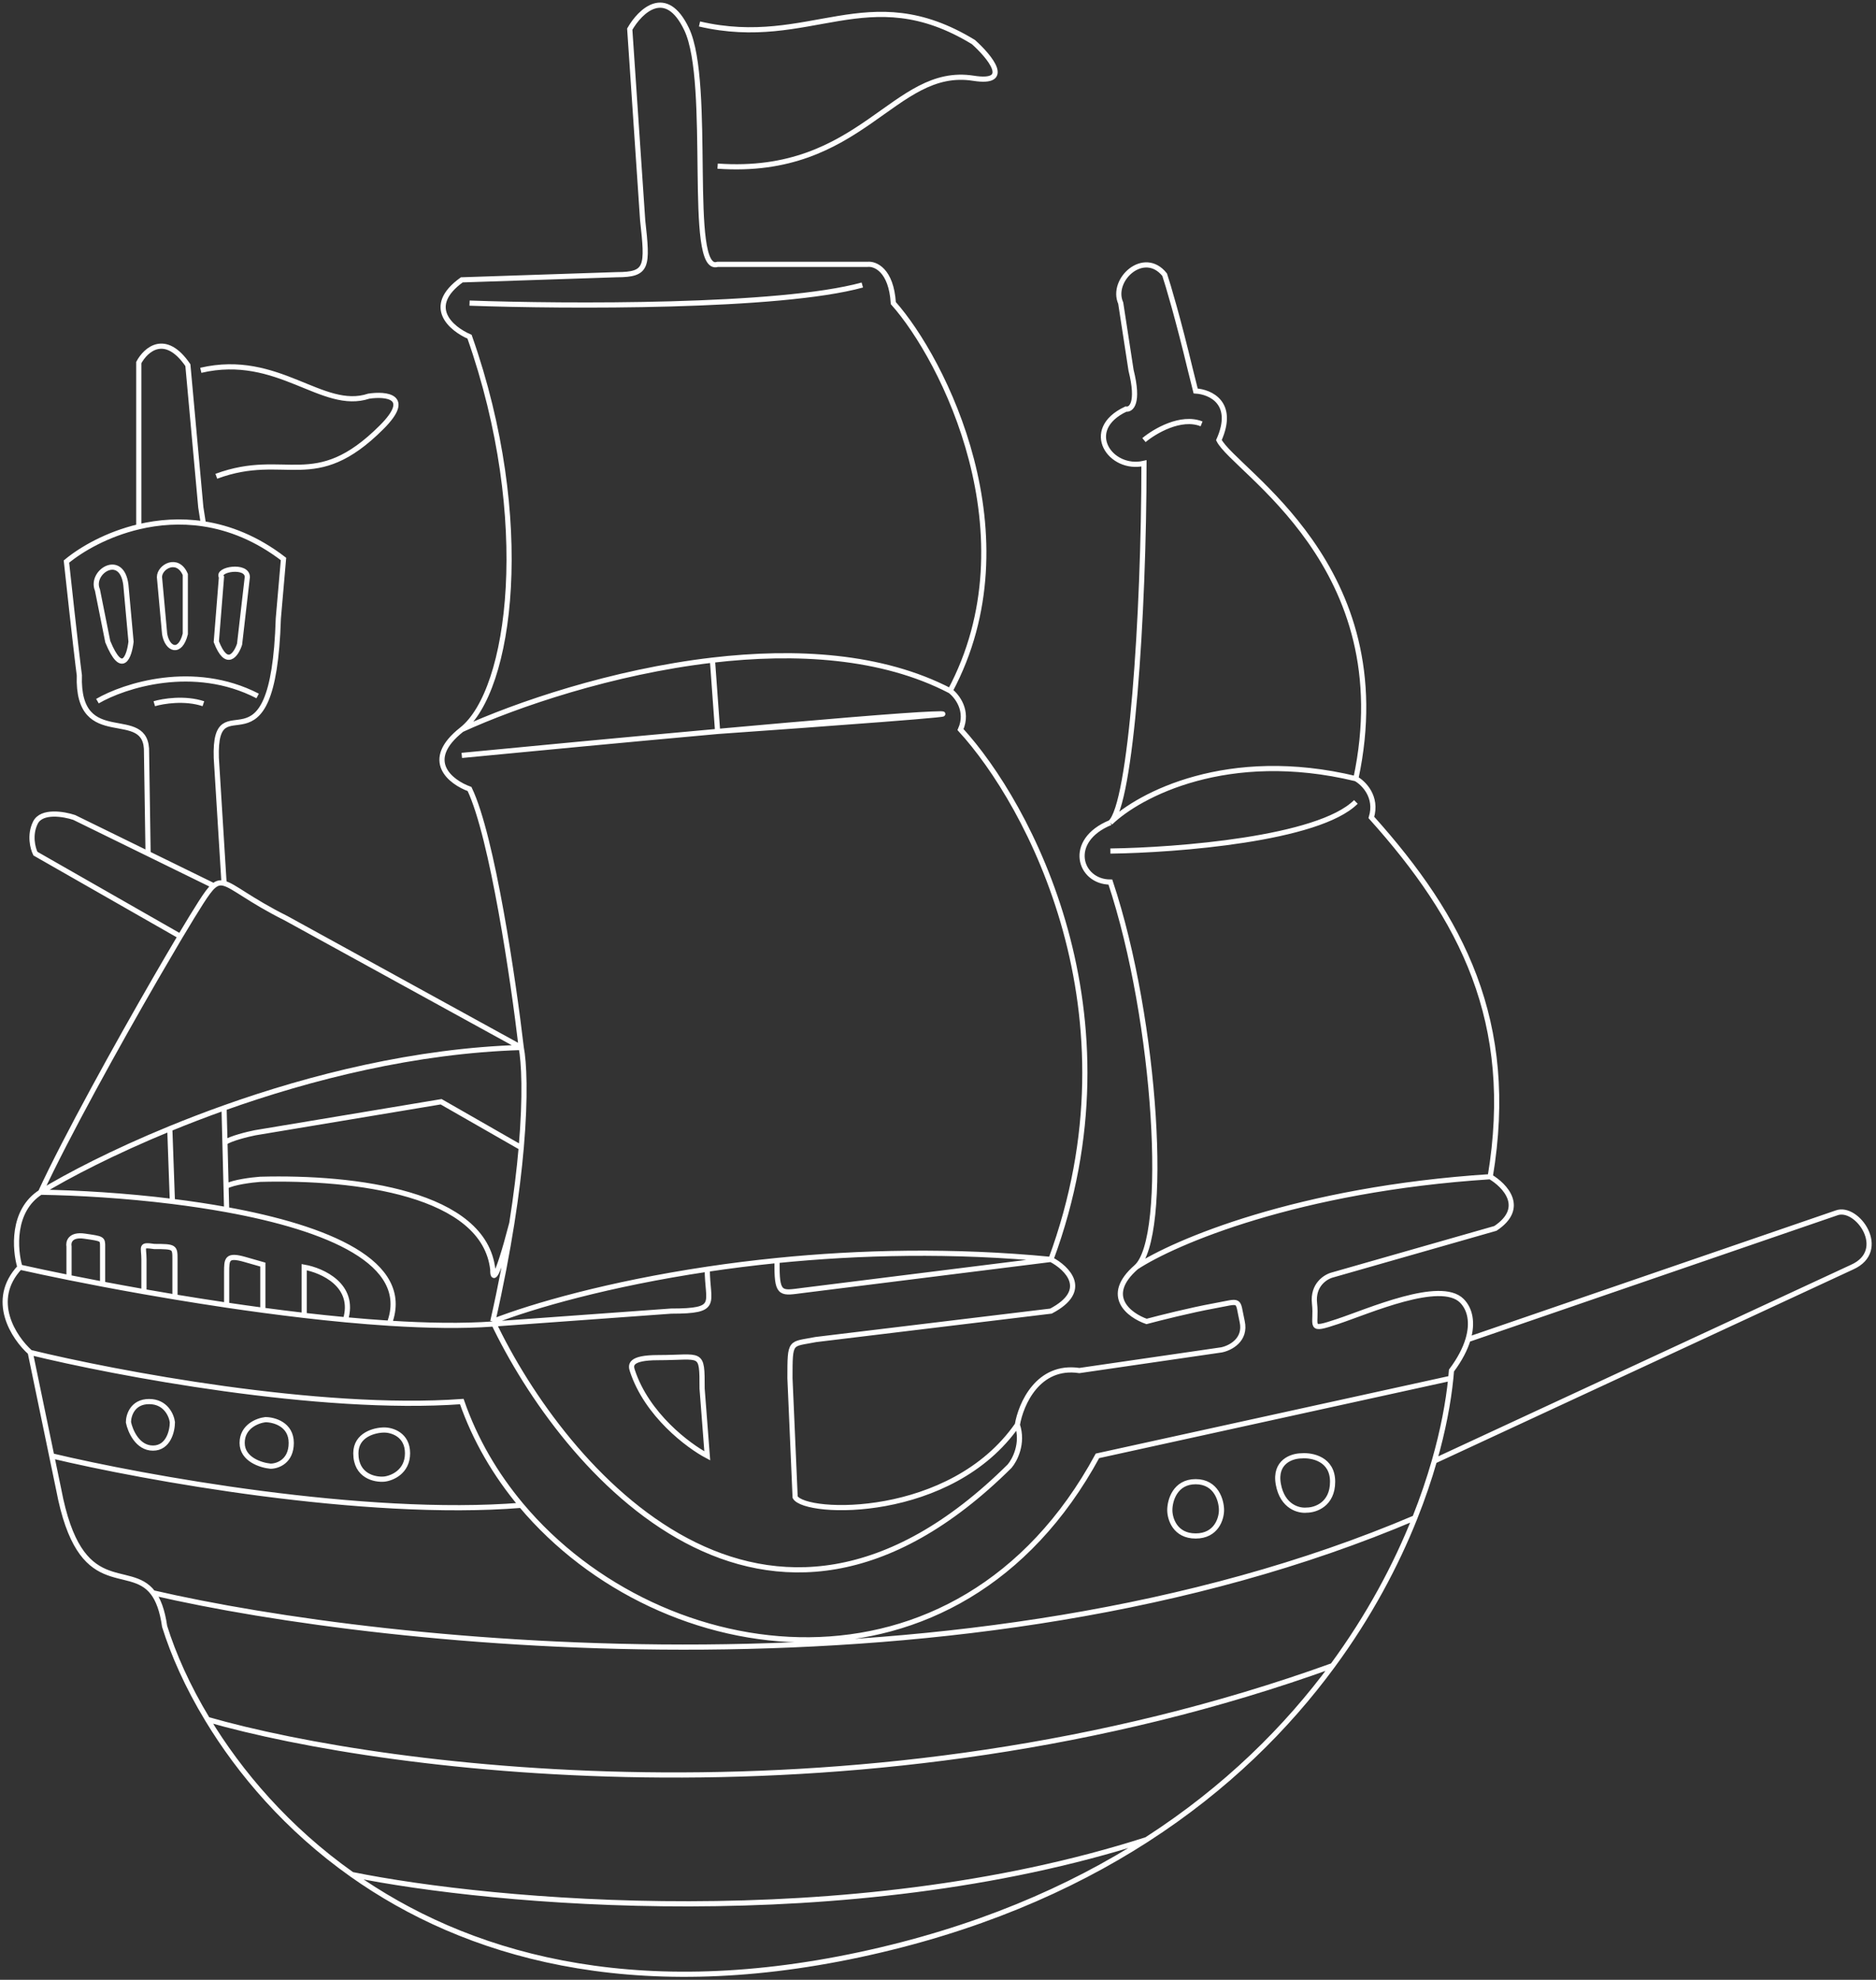 <svg width="363" height="383" viewBox="0 0 363 383" fill="none" xmlns="http://www.w3.org/2000/svg">
<rect x="0" y="0" width="363" height="383" fill="#333333" stroke="none"/>
<path d="M5.855 261.638C2.688 258.805 -2.145 251.538 3.855 245.138M5.855 261.638C22.192 265.638 61.765 273.138 89.356 271.138C91.917 278.511 95.875 285.27 100.855 291.206M5.855 261.638L10.006 281.638M3.855 245.138C2.855 241.805 2.255 234.238 7.855 230.638M3.855 245.138C6.57 245.746 9.777 246.428 13.355 247.148M7.855 230.638C13.234 227.361 21.971 222.828 32.855 218.359M7.855 230.638C15.065 230.75 24.168 231.28 33.355 232.42M7.855 230.638C12.77 220.028 22.613 202.232 30.185 189.138M100.855 202.638L55.355 177.638C48.192 174.056 45.28 171.386 43.355 170.881M100.855 202.638C99.356 189.805 95.255 161.838 90.856 152.638C87.189 151.305 81.755 147.138 89.356 141.138M100.855 202.638C101.395 205.428 101.731 211.911 100.855 222.009M100.855 202.638C80.416 203.257 60.163 208.344 43.355 214.335M89.356 141.138C98.856 133.638 103.355 100.638 90.856 65.138C87.356 63.638 82.156 59.338 89.356 54.138L119.355 53.138C125.355 53.138 125.355 51.638 124.355 42.638L121.855 5.638C123.855 2.138 128.855 -2.762 132.855 5.638C137.855 16.138 132.855 53.138 138.855 51.138C160.455 51.138 167.189 51.138 167.855 51.138C169.355 50.971 172.455 52.238 172.855 58.638C182.522 69.471 199.855 103.638 183.855 133.638M89.356 141.138C99.925 136.309 118.456 129.975 137.855 127.709M183.855 133.638C185.189 134.638 187.455 137.538 185.855 141.138C199.022 155.471 220.955 196.038 203.355 243.638M183.855 133.638C170.62 126.748 153.939 125.83 137.855 127.709M203.355 243.638C206.522 245.305 210.955 249.638 203.355 253.638L157.855 259.138C152.855 260.138 152.855 259.138 152.855 266.638L153.855 289.638C155.855 293.138 184.055 294.038 196.855 275.638M203.355 243.638L155.355 249.638C151.355 250.138 150.355 250.638 150.355 245.138V243.849M203.355 243.638C184.328 241.797 166.263 242.251 150.355 243.849M196.855 275.638C197.522 271.638 200.855 263.938 208.855 265.138L236.355 261.138C238.022 260.805 241.155 259.238 240.355 255.638C239.355 251.138 240.355 251.638 234.855 252.638C230.455 253.438 224.355 254.971 221.855 255.638C218.522 254.471 213.455 250.738 219.855 245.138M196.855 275.638C198.055 279.238 196.355 282.471 195.355 283.638C148.155 330.438 109.022 284.471 95.356 255.638M219.855 245.138C226.255 239.538 223.855 197.638 214.855 170.638C208.855 170.638 206.355 162.638 214.855 159.138M219.855 245.138C227.189 240.305 251.155 230.038 288.355 227.638M214.855 159.138C218.855 155.638 221.355 119.138 221.355 89.638C214.855 91.138 209.355 83.138 217.855 79.138C218.855 79.305 220.455 78.038 218.855 71.638L216.855 58.638C214.855 54.138 221.355 48.138 225.355 53.138C226.022 55.138 227.955 61.638 230.355 71.638L231.355 75.638C234.189 75.805 239.055 77.938 235.855 85.138C238.855 91.138 271.155 109.438 262.355 150.638M214.855 159.138C220.355 153.805 237.555 144.638 262.355 150.638M262.355 150.638C263.855 151.471 266.555 154.138 265.355 158.138C282.855 177.638 293.355 197.638 288.355 227.638M288.355 227.638C291.189 229.305 295.355 233.638 289.355 237.638L257.855 246.638C256.522 246.971 253.955 248.538 254.355 252.138C254.855 256.638 252.855 257.638 258.855 255.638C264.855 253.638 278.717 247.5 282.855 251.638C284.459 253.242 285.034 255.873 284.053 259.138M95.356 255.638C103.069 252.62 117.803 248.386 136.855 245.535M95.356 255.638C96.942 248.641 98.141 242.305 99.036 236.638M150.355 243.849C145.657 244.321 141.147 244.893 136.855 245.535M136.855 245.535C136.855 252.138 139.355 253.638 129.855 253.638L95.356 256.138C89.558 256.558 82.71 256.452 75.356 255.984M89.356 146.138C101.885 144.925 121.128 143.101 138.855 141.498M138.855 141.498C157.678 139.796 174.794 138.344 180.355 138.138C191.155 137.738 157.189 140.212 138.855 141.498ZM138.855 141.498L137.855 127.709M90.856 58.638C109.522 59.305 150.855 59.538 166.855 55.138M135.355 4.638C156.855 9.638 167.855 -4.362 188.355 8.138C191.522 10.971 195.955 16.338 188.355 15.138C172.855 12.691 166.855 34.138 138.855 32.138M214.855 164.638C227.689 164.471 255.155 162.338 262.355 155.138M284.053 259.138C283.504 260.963 282.469 262.986 280.855 265.138C280.817 265.629 280.773 266.129 280.722 266.638M284.053 259.138L355.355 234.638C359.355 233.138 365.555 241.938 358.355 245.138L277.539 282.638M277.539 282.638C279.232 276.736 280.253 271.312 280.722 266.638M277.539 282.638C276.53 286.155 275.281 289.841 273.769 293.638M280.722 266.638L212.355 281.638C185.323 331.48 127.96 323.516 100.855 291.206M10.006 281.638L11.355 288.138C15.457 309.878 24.943 302.005 29.599 308.138M10.006 281.638C27.622 285.85 70.456 293.661 100.855 291.206M29.599 308.138C30.618 309.481 31.406 311.495 31.855 314.638C33.53 320.004 36.262 326.21 40.153 332.638M29.599 308.138C74.96 318.638 187.299 330.438 273.769 293.638M273.769 293.638C270.123 302.789 264.939 312.587 257.855 322.221M40.153 332.638C75.22 342.694 167.855 354.688 257.855 322.221M40.153 332.638C46.37 342.909 55.548 353.748 68.107 362.638M257.855 322.221C249.034 334.22 237.267 345.964 221.855 355.887M68.107 362.638C89.921 378.079 121.935 387.642 166.355 378.138C188.676 373.362 206.966 365.475 221.855 355.887M68.107 362.638C95.19 368.138 163.855 374.487 221.855 355.887M100.855 222.009L85.356 213.138L49.355 219.138C47.92 219.425 44.745 220.2 43.525 221M100.855 222.009C100.488 226.249 99.906 231.128 99.036 236.638M99.036 236.638C95.981 248.342 95.309 247.515 95.356 245.638C93.755 230.838 68.856 227.638 50.355 228.138C48.731 228.259 45.134 228.7 43.741 229.5M75.356 255.984C79.74 244.217 63.211 237.53 43.855 234.009M75.356 255.984C72.585 255.807 69.742 255.58 66.856 255.31M32.855 218.359L33.355 232.42M32.855 218.359C36.168 216.999 39.679 215.646 43.355 214.335M33.355 232.42C36.877 232.856 40.411 233.383 43.855 234.009M43.355 214.335L43.525 221M43.855 234.009L43.741 229.5M30.185 189.138C31.683 186.548 33.091 184.142 34.355 182.012M30.185 189.138L34.355 182.012M34.355 182.012C34.532 181.715 34.705 181.424 34.875 181.138M41.355 171.357C40.657 171.942 39.906 173.004 38.855 174.638C37.898 176.128 36.525 178.37 34.875 181.138M41.355 171.357L28.653 165.138M41.355 171.357C42.001 170.817 42.603 170.683 43.355 170.881M34.875 181.138L6.855 165.138C6.355 164.138 5.655 161.538 6.855 159.138C8.055 156.738 12.355 157.471 14.355 158.138L28.653 165.138M28.653 165.138L28.355 145.638C28.653 136.138 14.855 145.638 15.355 130.638C15.189 129.471 14.456 123.438 12.855 108.638C15.787 106.207 20.766 103.341 26.855 101.902M43.355 170.881L41.855 146.638C41.355 131.138 52.855 152.138 53.855 119.638L54.855 108.138C49.649 104.142 44.372 102.092 39.355 101.333M18.855 135.638C24.022 132.638 37.456 128.238 49.855 134.638M29.855 136.138C31.522 135.638 35.755 134.938 39.355 136.138M38.855 71.638C53.855 68.138 62.355 79.638 71.356 76.638C74.689 76.138 79.856 76.638 73.856 82.638C60.855 95.638 55.355 87.138 41.855 92.138M13.355 247.148V241.138C13.189 240.305 13.556 238.738 16.355 239.138C19.855 239.638 19.855 239.638 19.855 241.138C19.855 242.338 19.855 246.491 19.855 248.418M13.355 247.148C15.407 247.561 17.582 247.987 19.855 248.418M19.855 248.418C22.407 248.902 25.085 249.392 27.855 249.88M27.855 249.88V243.638C27.855 241.138 27.055 240.738 29.855 241.138C33.855 241.138 33.855 241.238 33.855 243.638V250.907M27.855 249.88C29.812 250.225 31.816 250.569 33.855 250.907M33.855 250.907C37.114 251.448 40.462 251.977 43.855 252.48M43.855 252.48V246.138C43.855 243.638 43.855 242.638 47.355 243.638L50.855 244.638V253.468M43.855 252.48C46.173 252.823 48.511 253.154 50.855 253.468M50.855 253.468C53.521 253.826 56.195 254.162 58.855 254.47M58.855 254.47V245.138C62.355 245.752 68.856 248.647 66.856 255.31M58.855 254.47C61.543 254.781 64.217 255.063 66.856 255.31M26.855 101.902V96.138V70.138C28.189 67.638 31.956 64.238 36.355 70.638L38.855 98.138L39.355 101.333M26.855 101.902C30.665 101.002 34.908 100.66 39.355 101.333M221.355 85.138C223.404 83.425 228.5 80.4 232.5 82M43.741 229.5L43.525 221M136.855 281.638C133.189 279.706 125.155 273.7 122.355 265.138C122.028 264.138 121.755 262.638 127.355 262.638C135.855 262.638 135.855 261.138 135.855 268.638L136.855 281.638ZM18.855 114.138C17.355 110.638 23.555 106.738 24.355 113.138L25.355 124.138C25.022 126.971 23.655 130.938 20.855 124.138L18.855 114.138ZM31.855 122.638C32.355 125.638 34.855 126.638 35.855 122.638V111.138C34.355 107.638 30.855 109.638 30.855 111.638L31.855 122.638ZM42.855 111.638C41.855 110.138 47.855 109.138 47.855 111.638L46.355 124.638C45.689 126.638 43.855 129.338 41.855 124.138L42.855 111.638ZM226.355 292.138C226.355 290.305 227.355 286.638 231.355 286.638C235.355 286.638 236.355 290.305 236.355 292.138C236.355 293.805 235.355 297.138 231.355 297.138C227.355 297.138 226.355 293.805 226.355 292.138ZM251.855 281.638C253.855 281.471 257.855 282.238 257.855 286.638C257.855 291.038 254.522 292.138 252.855 292.138C251.355 292.305 248.155 291.538 247.355 287.138C246.555 282.738 250.022 281.638 251.855 281.638ZM24.855 275.138C24.855 273.805 25.655 271.138 28.855 271.138C32.056 271.138 33.189 273.805 33.355 275.138C33.351 276.805 32.594 280.138 29.599 280.138C26.604 280.138 25.189 276.805 24.855 275.138ZM51.355 274.638C53.022 274.638 56.355 275.538 56.355 279.138C56.355 282.738 53.689 283.638 52.355 283.638C50.522 283.471 46.855 282.338 46.855 279.138C46.855 275.938 49.855 274.805 51.355 274.638ZM74.356 276.638C75.856 276.638 78.856 277.538 78.856 281.138C78.856 284.738 75.856 285.971 74.356 286.138C72.522 286.305 68.856 285.538 68.856 281.138C68.856 277.538 72.522 276.638 74.356 276.638Z" stroke="white"/>
</svg>
